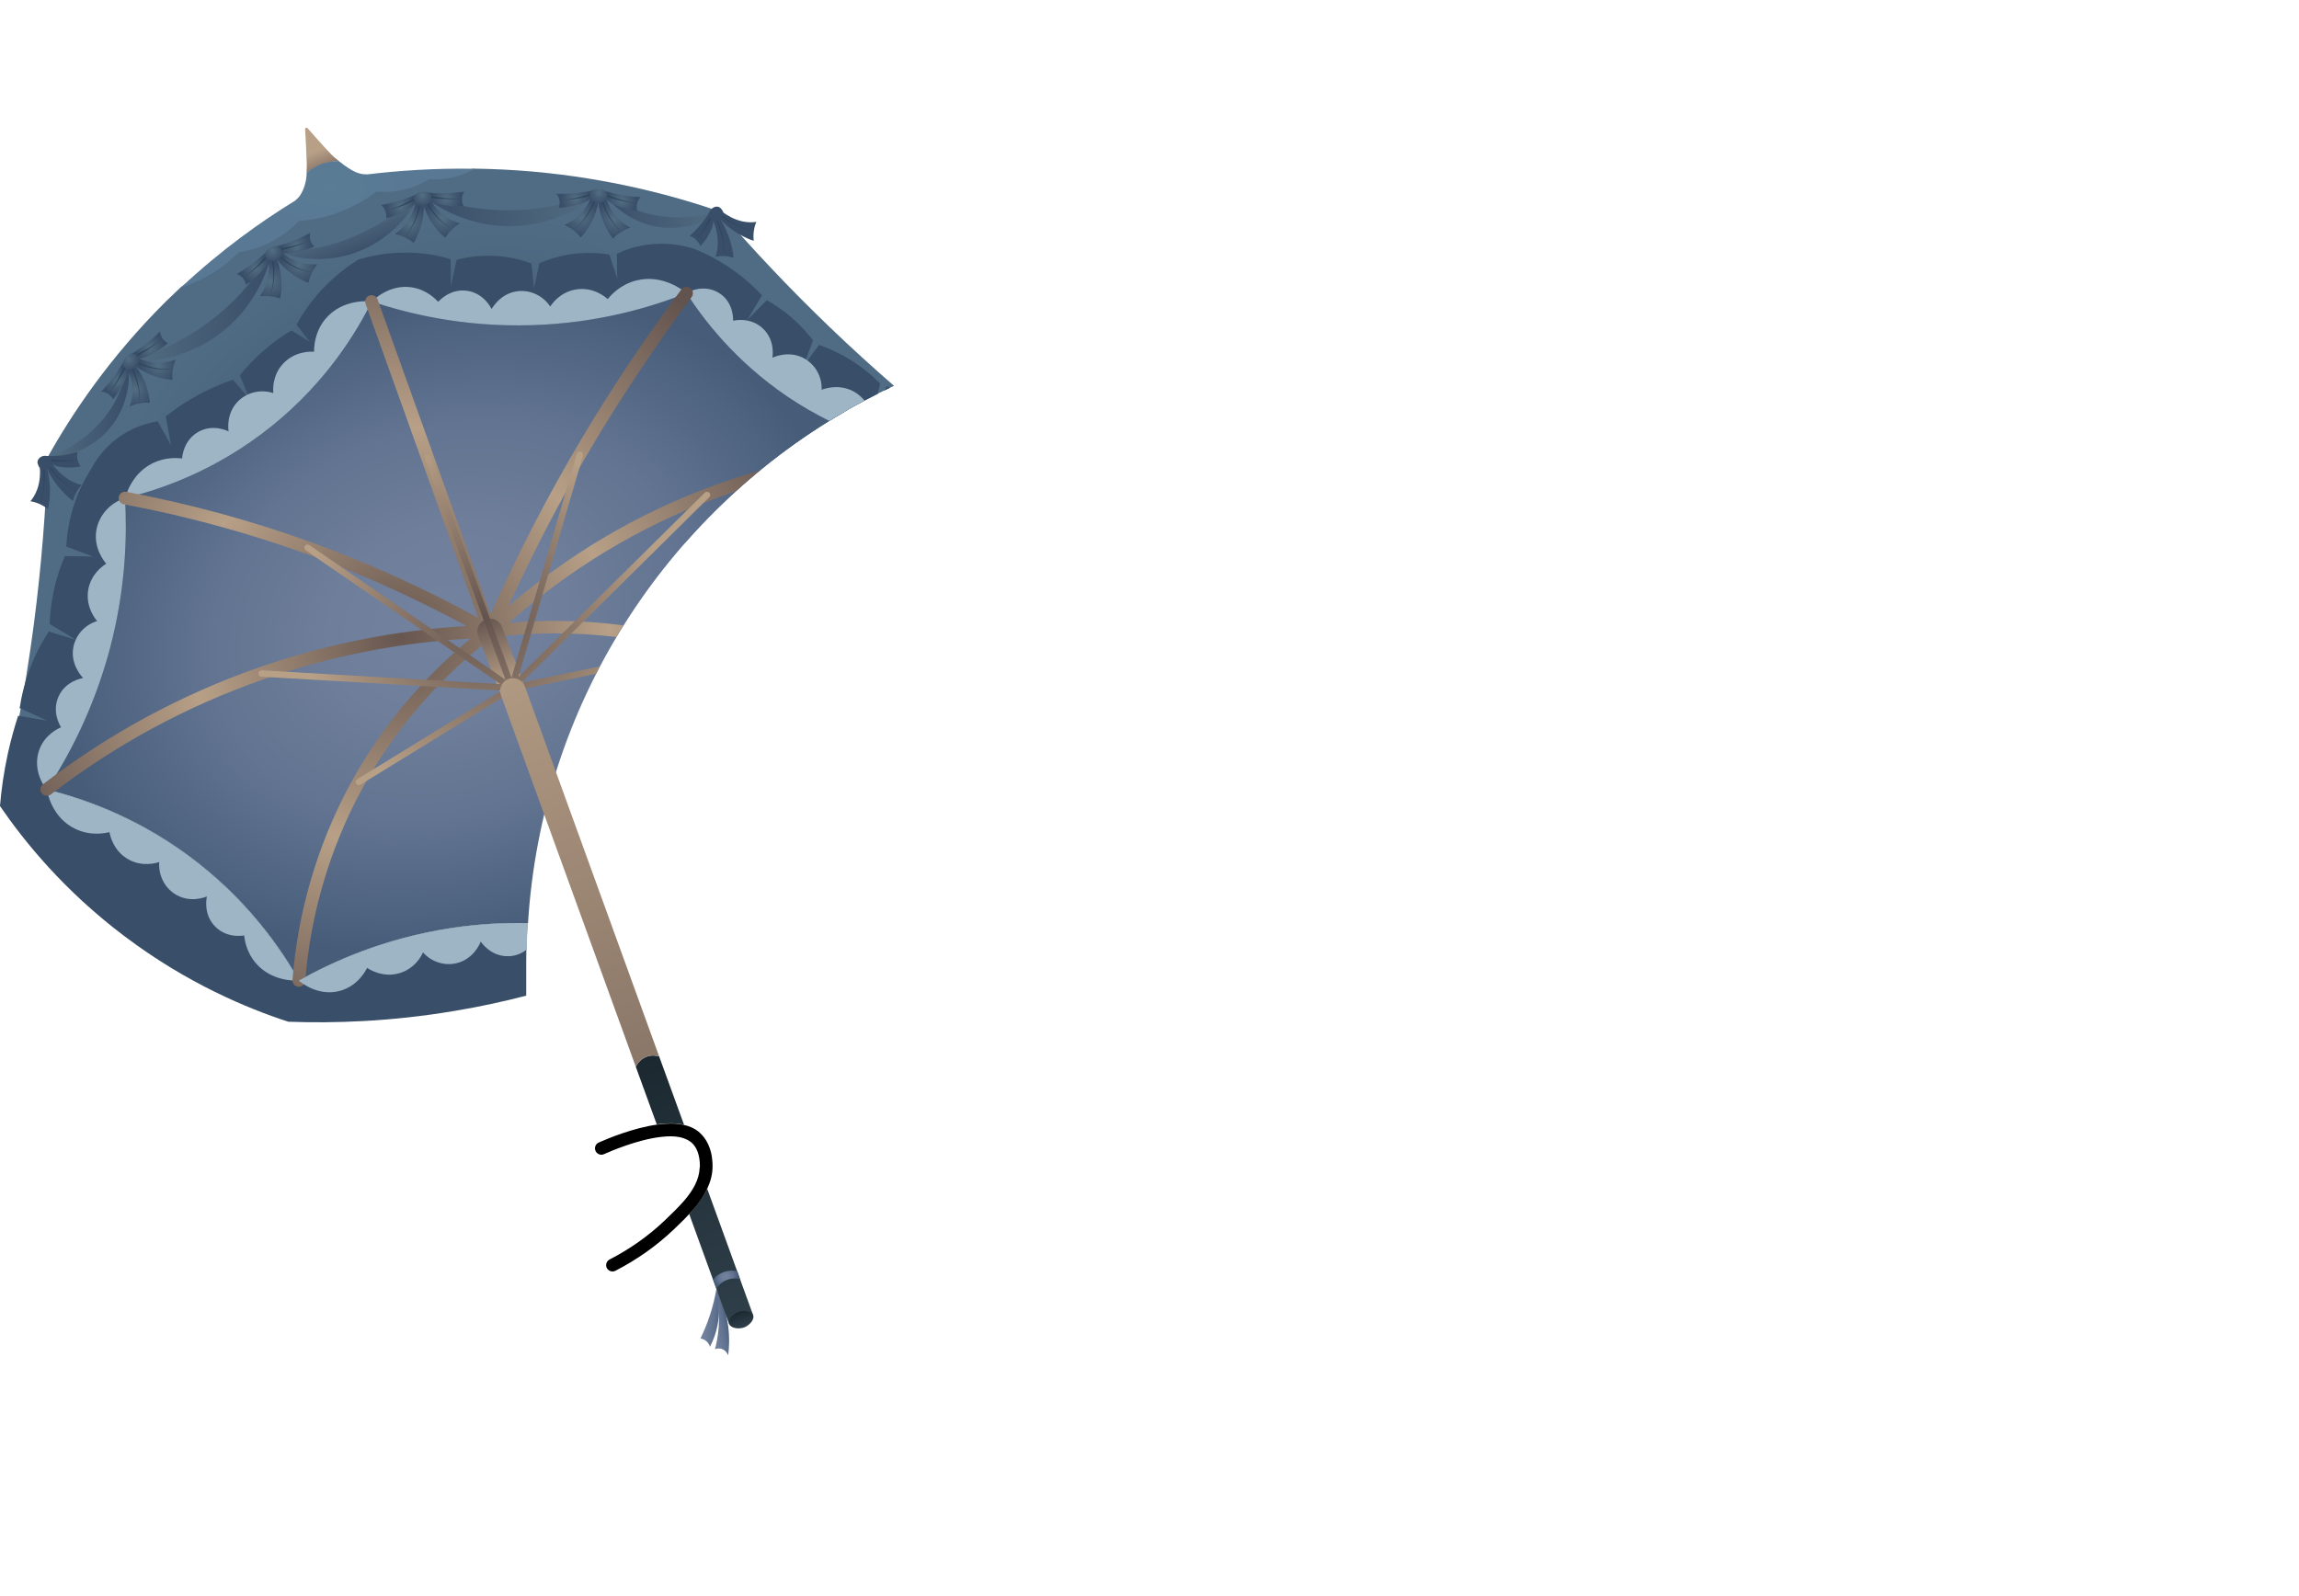 <svg xmlns="http://www.w3.org/2000/svg" width="180" height="125" viewBox="0 0 180 125" fill="none">
  <path d="M69.999 30.217C68.35 28.787 66.68 27.267 64.98 25.637C61.739 22.527 58.88 19.467 56.37 16.567C52.62 15.277 47.65 13.967 41.709 13.437C40.12 13.297 38.59 13.227 37.13 13.207C34.219 13.587 31.11 14.257 27.849 15.347C22.18 17.257 17.63 19.927 14.149 22.497C13.77 22.857 13.38 23.227 12.989 23.607C8.57 27.997 5.63 32.407 3.73 35.807C3.59 39.827 3.26 44.207 2.65 48.887C1.97 54.097 1.04 58.857 0.02 63.137C17.88 56.267 35.749 49.407 53.609 42.537C58.139 37.377 63.7 33.157 69.99 30.217H69.999Z" fill="url(#paint0_radial_2697_4555)"/>
  <path d="M66.11 32.257C64.94 31.557 63.74 30.817 62.52 29.987C59.01 27.607 56.11 25.177 53.76 22.967C51.13 23.997 47.09 25.237 42.02 25.447C36.42 25.677 31.91 24.557 29.11 23.617C27.91 25.937 25.46 29.957 20.96 33.497C16.62 36.917 12.32 38.367 9.81 39.007C9.97 41.827 9.9 45.967 8.64 50.747C7.33 55.697 5.26 59.437 3.68 61.837C6.24 62.467 10.38 63.817 14.64 66.927C19.39 70.397 22.07 74.417 23.41 76.797C25.89 75.397 29.98 73.497 35.36 72.677C37.53 72.347 39.53 72.257 41.34 72.297C42.4 55.187 52.09 40.407 66.12 32.257H66.11Z" fill="url(#paint1_radial_2697_4555)"/>
  <path d="M56.09 100.927C56.22 101.417 56.36 102.207 56.27 103.157C56.17 104.207 55.83 104.997 55.59 105.477C55.57 105.397 55.5 105.217 55.33 105.057C55.14 104.877 54.92 104.837 54.84 104.827C55.09 104.317 55.34 103.727 55.56 103.067C55.82 102.287 55.99 101.567 56.09 100.937V100.927Z" fill="url(#paint2_linear_2697_4555)"/>
  <path d="M56.09 100.927C56.2 101.617 56.251 102.217 56.27 102.697C56.291 103.077 56.3 103.447 56.27 103.937C56.221 104.617 56.1 105.207 55.98 105.667C56.05 105.637 56.251 105.567 56.49 105.637C56.861 105.747 57.001 106.107 57.011 106.147C57.09 105.547 57.13 104.757 57.011 103.847C56.84 102.577 56.431 101.577 56.09 100.937V100.927Z" fill="url(#paint3_linear_2697_4555)"/>
  <path d="M26.52 12.597C26.25 12.397 26.06 12.217 25.94 12.097C25.4 11.537 24.29 10.287 24.09 10.047C24.05 9.997 23.98 9.987 23.94 10.017C23.9 10.037 23.88 10.087 23.89 10.127C23.92 10.417 24 12.297 24.02 12.867C24.02 13.017 24.02 13.237 24 13.517C24.28 13.317 24.68 13.067 25.21 12.877C25.72 12.697 26.18 12.627 26.52 12.597Z" fill="url(#paint4_linear_2697_4555)"/>
  <path d="M37.13 13.216C33.99 13.166 31.17 13.366 28.77 13.656C28.61 13.656 28.38 13.656 28.12 13.576C27.88 13.506 27.7 13.416 27.53 13.316C27.1 13.066 26.73 12.776 26.52 12.606C26.21 12.606 25.75 12.646 25.23 12.826C24.66 13.026 24.25 13.316 24.01 13.516C24.01 13.866 23.95 14.356 23.72 14.886C23.65 15.046 23.57 15.196 23.48 15.326C23.34 15.516 23.2 15.636 23.09 15.726C20.48 17.326 17.35 19.536 14.16 22.526C14.81 22.316 15.61 21.996 16.48 21.486C17.46 20.906 18.19 20.266 18.71 19.746C19.31 19.656 20.15 19.466 21.07 19.016C22.18 18.476 22.94 17.786 23.4 17.306C24.21 17.246 25.36 17.086 26.64 16.586C27.89 16.106 28.84 15.486 29.48 14.996C30.02 15.046 30.88 15.066 31.86 14.796C32.6 14.586 33.19 14.286 33.59 14.026C34.17 14.066 35.02 14.046 35.97 13.746C36.43 13.596 36.81 13.416 37.13 13.246V13.216Z" fill="url(#paint5_radial_2697_4555)"/>
  <path d="M41.33 72.297C39.52 72.257 37.52 72.347 35.35 72.677C29.97 73.497 25.88 75.397 23.4 76.797C22.06 74.417 19.38 70.397 14.63 66.927C10.37 63.817 6.23 62.467 3.67 61.837C5.25 59.437 7.32 55.707 8.63 50.747C9.89 45.967 9.97 41.827 9.8 39.007C12.46 38.357 17.51 36.747 22.32 32.487C25.92 29.297 27.98 25.867 29.1 23.617C31.9 24.547 36.41 25.677 42.01 25.447C47.08 25.237 51.12 24.007 53.75 22.967C55.03 24.967 57.44 28.157 61.45 30.927C62.63 31.747 63.8 32.407 64.92 32.967C66.15 32.207 67.42 31.497 68.72 30.847C68.78 30.577 68.84 30.307 68.91 30.037C68.34 29.457 67.54 28.767 66.49 28.127C65.62 27.597 64.8 27.247 64.13 27.007C63.73 27.557 63.33 28.097 62.92 28.647C63.16 27.987 63.41 27.317 63.65 26.657C63.26 26.137 62.72 25.517 62.01 24.897C61.3 24.277 60.61 23.827 60.04 23.507C59.52 24.037 59.01 24.557 58.49 25.087C58.88 24.437 59.27 23.787 59.66 23.127C59.09 22.517 58.34 21.817 57.39 21.147C56.29 20.367 55.25 19.857 54.41 19.507C53.7 19.277 52.45 18.967 50.91 19.137C49.79 19.257 48.89 19.587 48.3 19.867C48.3 20.527 48.32 21.187 48.33 21.847C48.12 21.207 47.92 20.577 47.71 19.937C47.02 19.827 46.04 19.737 44.87 19.887C43.75 20.037 42.86 20.347 42.23 20.617C42.09 21.277 41.95 21.937 41.81 22.597C41.74 21.947 41.67 21.287 41.61 20.637C40.93 20.387 39.91 20.087 38.64 20.037C37.44 19.987 36.44 20.167 35.75 20.347C35.6 21.047 35.45 21.757 35.3 22.457C35.3 21.737 35.28 21.017 35.28 20.297C34.48 20.057 33.41 19.827 32.13 19.787C30.41 19.737 29 20.047 28.05 20.337C27.21 20.857 26.11 21.667 25.05 22.847C24.22 23.767 23.63 24.677 23.22 25.427C23.57 25.877 23.92 26.327 24.26 26.777C23.78 26.477 23.3 26.177 22.82 25.877C22.14 26.287 21.34 26.837 20.52 27.567C19.81 28.207 19.23 28.837 18.78 29.397C19.04 30.027 19.3 30.657 19.56 31.277C19.12 30.767 18.68 30.247 18.24 29.737C17.39 30.027 16.39 30.447 15.33 31.037C14.4 31.557 13.62 32.097 12.98 32.607C13.12 33.377 13.26 34.137 13.4 34.907C13.05 34.267 12.7 33.637 12.35 32.997C11.72 33.097 10.65 33.347 9.54 34.077C8.12 35.007 7.4 36.217 7.09 36.807C6.58 37.607 5.97 38.767 5.58 40.267C5.33 41.227 5.22 42.097 5.19 42.807C5.89 43.067 6.58 43.327 7.28 43.587C6.55 43.577 5.81 43.557 5.08 43.547C4.77 44.267 4.44 45.187 4.21 46.267C4 47.247 3.91 48.137 3.89 48.867C4.57 49.277 5.26 49.697 5.94 50.107C5.23 49.887 4.53 49.677 3.82 49.457C3.36 50.157 2.85 51.057 2.42 52.167C1.93 53.417 1.67 54.557 1.54 55.457C2.26 55.787 2.97 56.107 3.69 56.437C2.93 56.307 2.18 56.177 1.42 56.057C1.13 56.947 0.86 57.917 0.62 58.987C0.29 60.497 0.1 61.887 0 63.127C1.89 65.887 5.01 69.757 9.77 73.337C14.65 77.017 19.35 78.967 22.57 80.017C26.14 80.147 30.59 80.017 35.61 79.167C37.6 78.837 39.46 78.427 41.2 77.977V75.407C41.2 74.357 41.24 73.317 41.31 72.287L41.33 72.297Z" fill="#394E68"/>
  <path d="M69.43 30.247C69.361 30.357 69.3 30.467 69.231 30.587C69.38 30.517 69.531 30.437 69.68 30.367C69.6 30.327 69.51 30.287 69.43 30.247Z" fill="#394E68"/>
  <path d="M23.4 76.797C23.16 76.807 21.26 76.887 20.02 75.417C19.31 74.587 19.16 73.667 19.12 73.257C19.03 73.277 17.77 73.507 16.84 72.557C15.89 71.587 16.18 70.287 16.2 70.207C16.11 70.247 14.83 70.777 13.65 69.987C12.84 69.447 12.39 68.487 12.47 67.507C12.3 67.567 11.18 67.937 10.04 67.297C8.82 66.607 8.6 65.317 8.57 65.167C8.21 65.257 7.08 65.487 5.88 64.907C4.05 64.027 3.7 62.037 3.67 61.837C6.23 62.467 10.37 63.817 14.63 66.927C19.38 70.397 22.06 74.417 23.4 76.797Z" fill="#9EB5C6"/>
  <path d="M3.67 61.837C2.9 60.897 2.69 59.657 3.12 58.607C3.57 57.507 4.55 57.057 4.78 56.957C4.73 56.877 4.04 55.797 4.57 54.577C5.11 53.327 6.43 53.117 6.51 53.097C6.44 53.027 5.47 52.037 5.75 50.657C5.95 49.697 6.66 48.927 7.61 48.637C7.49 48.507 6.73 47.607 6.89 46.307C7.07 44.917 8.18 44.227 8.32 44.147C8.19 43.997 7.32 42.967 7.54 41.557C7.73 40.377 8.6 39.387 9.79 39.007C9.95 41.827 9.88 45.967 8.62 50.747C7.31 55.697 5.24 59.437 3.66 61.837H3.67Z" fill="#9EB5C6"/>
  <path d="M9.8 39.007C9.87 38.737 10.32 37.087 11.95 36.277C12.93 35.797 13.85 35.857 14.26 35.907C14.26 35.817 14.34 34.537 15.47 33.857C16.64 33.157 17.83 33.747 17.9 33.787C17.88 33.687 17.67 32.327 18.71 31.357C19.43 30.697 20.46 30.477 21.4 30.787C21.38 30.607 21.28 29.427 22.17 28.477C23.13 27.447 24.43 27.537 24.59 27.547C24.59 27.187 24.62 26.017 25.47 24.987C26.81 23.367 28.94 23.587 29.11 23.607C27.98 25.877 25.66 29.827 21.3 33.347C16.8 36.977 12.29 38.407 9.81 38.997L9.8 39.007Z" fill="#9EB5C6"/>
  <path d="M29.11 23.617C29.24 23.487 30.5 22.227 32.26 22.507C33.39 22.687 34.08 23.397 34.31 23.637C34.37 23.567 35.22 22.607 36.53 22.767C37.88 22.937 38.46 24.137 38.49 24.207C38.54 24.117 39.21 22.917 40.62 22.797C41.59 22.717 42.54 23.187 43.08 24.007C43.18 23.857 43.82 22.867 45.11 22.667C46.5 22.447 47.47 23.317 47.58 23.427C47.84 23.097 48.59 22.267 49.85 21.957C51.93 21.447 53.57 22.807 53.75 22.957C51.11 24.007 46.9 25.317 41.58 25.467C36.16 25.627 31.81 24.517 29.09 23.607L29.11 23.617Z" fill="#9EB5C6"/>
  <path d="M21.31 19.577C22.5 19.667 24.35 19.667 26.46 18.987C27.28 18.727 27.89 18.437 28.32 18.237C29.48 17.687 31.14 16.757 32.92 15.167C32.66 15.717 31.25 18.547 27.87 19.767C24.66 20.927 21.92 19.827 21.32 19.567L21.31 19.577Z" fill="url(#paint6_linear_2697_4555)"/>
  <path d="M32.92 15.177C35.27 16.077 37.31 16.357 38.71 16.437C39.95 16.507 40.94 16.437 41.5 16.387C43.84 16.167 45.73 15.537 47.08 14.967C46.44 15.537 43.95 17.617 40.13 17.707C36.2 17.797 33.56 15.717 32.92 15.177Z" fill="url(#paint7_linear_2697_4555)"/>
  <path d="M10.05 28.307C12.48 27.627 14.27 26.627 15.44 25.857C16.49 25.157 17.25 24.507 17.65 24.157C19.39 22.587 20.55 20.927 21.32 19.577C21.16 20.407 20.41 23.637 17.34 26.027C14.24 28.447 10.89 28.347 10.05 28.307Z" fill="url(#paint8_linear_2697_4555)"/>
  <path d="M3.74 35.816C4.5 35.556 5.66 35.046 6.84 34.066C7.68 33.356 8.2 32.676 8.41 32.396C9.5 30.886 9.9 29.336 10.06 28.316C10.11 28.666 10.48 31.676 8.24 33.926C6.47 35.706 4.25 35.816 3.75 35.826L3.74 35.816Z" fill="url(#paint9_linear_2697_4555)"/>
  <path d="M56.37 16.577C55.64 16.787 54.58 17.017 53.29 17.027C52.11 17.027 51.23 16.847 51.01 16.807C49.32 16.437 48 15.667 47.08 14.967C47.31 15.297 49.05 17.657 52.15 17.837C54.32 17.957 55.89 16.927 56.38 16.577H56.37Z" fill="url(#paint10_linear_2697_4555)"/>
  <path d="M3.6 35.717C4 35.727 4.45 35.717 4.94 35.647C5.37 35.587 5.75 35.496 6.08 35.397C6.05 35.486 6.01 35.676 6.06 35.937C6.11 36.236 6.25 36.447 6.31 36.536C5.81 36.627 5.39 36.627 5.08 36.606C4.4 36.556 4.16 36.407 4.02 36.276C3.81 36.096 3.68 35.867 3.6 35.717Z" fill="url(#paint11_radial_2697_4555)"/>
  <path d="M3.12 36.616C3.15 36.986 3.16 37.646 2.91 38.336C2.75 38.766 2.55 39.056 2.38 39.256C2.57 39.286 2.82 39.346 3.11 39.476C3.37 39.596 3.59 39.736 3.75 39.856C3.83 39.536 3.9 39.116 3.91 38.626C3.93 37.826 3.8 37.126 3.68 36.646C3.49 36.646 3.3 36.626 3.11 36.616H3.12Z" fill="url(#paint12_radial_2697_4555)"/>
  <path d="M4.08 36.316C4.3 36.626 4.73 37.156 5.38 37.556C5.79 37.806 6.15 37.926 6.4 37.976C6.27 38.106 6.11 38.296 5.97 38.566C5.84 38.806 5.76 39.046 5.71 39.236C5.44 39.026 5.11 38.736 4.77 38.356C4.22 37.736 3.86 37.106 3.64 36.656C3.78 36.546 3.93 36.426 4.07 36.316H4.08Z" fill="url(#paint13_radial_2697_4555)"/>
  <path d="M4.03 36.126L3.97 35.956C4.24 35.996 4.53 36.026 4.84 36.046C5.3 36.066 5.71 36.026 6.06 35.976C5.71 36.056 5.32 36.116 4.87 36.136C4.57 36.146 4.29 36.146 4.03 36.136V36.126Z" fill="#2D485C"/>
  <path d="M3.89 36.627C3.99 36.767 4.13 36.947 4.3 37.147C5.16 38.127 6.02 38.507 6.02 38.497C6.02 38.487 5.17 38.097 4.35 37.087C4.2 36.897 4.08 36.727 4 36.597L3.89 36.637V36.627Z" fill="#2D485C"/>
  <path d="M3.49 36.757C3.5 36.927 3.51 37.147 3.51 37.397C3.49 38.657 3.09 39.467 3.08 39.457C3.08 39.457 3.46 38.647 3.42 37.377C3.42 37.147 3.39 36.947 3.38 36.787L3.49 36.757Z" fill="#2D485C"/>
  <path d="M3.71 36.766C3.42 36.856 3.11 36.736 3.02 36.496L2.96 36.336C2.87 36.096 3.03 35.826 3.33 35.726C3.62 35.636 3.93 35.756 4.02 35.996L4.08 36.156C4.17 36.396 4.01 36.666 3.71 36.766Z" fill="url(#paint14_radial_2697_4555)"/>
  <path d="M55.58 16.547C55.38 16.897 55.13 17.267 54.81 17.647C54.53 17.977 54.26 18.247 53.99 18.477C54.08 18.507 54.27 18.567 54.46 18.747C54.69 18.947 54.8 19.177 54.84 19.277C55.18 18.907 55.41 18.547 55.55 18.267C55.87 17.667 55.86 17.377 55.83 17.197C55.79 16.917 55.66 16.687 55.57 16.547H55.58Z" fill="url(#paint15_radial_2697_4555)"/>
  <path d="M56.59 16.616C56.89 16.836 57.45 17.196 58.16 17.346C58.61 17.436 58.97 17.416 59.22 17.376C59.14 17.556 59.06 17.796 59.02 18.106C58.98 18.396 58.99 18.656 59.01 18.856C58.69 18.756 58.31 18.596 57.88 18.346C57.18 17.946 56.66 17.466 56.32 17.106C56.41 16.946 56.51 16.776 56.6 16.616H56.59Z" fill="url(#paint16_radial_2697_4555)"/>
  <path d="M55.83 17.266C55.98 17.616 56.2 18.266 56.2 19.026C56.2 19.506 56.1 19.866 56.02 20.116C56.2 20.076 56.44 20.036 56.74 20.056C57.02 20.076 57.26 20.136 57.44 20.196C57.41 19.856 57.33 19.426 57.19 18.936C56.95 18.136 56.61 17.506 56.35 17.086C56.18 17.146 56 17.206 55.83 17.266Z" fill="url(#paint17_radial_2697_4555)"/>
  <path d="M55.691 17.126L55.581 16.986C55.48 17.236 55.35 17.496 55.191 17.766C54.961 18.166 54.711 18.496 54.48 18.766C54.73 18.516 54.99 18.206 55.251 17.846C55.42 17.606 55.56 17.366 55.691 17.136V17.126Z" fill="#2D485C"/>
  <path d="M56.201 17.266C56.271 17.426 56.351 17.636 56.421 17.886C56.801 19.126 56.661 20.066 56.651 20.056C56.641 20.056 56.771 19.126 56.331 17.896C56.251 17.676 56.171 17.486 56.101 17.336L56.191 17.266H56.201Z" fill="#2D485C"/>
  <path d="M56.52 16.996C56.66 17.096 56.84 17.216 57.05 17.346C58.141 17.996 59.031 18.086 59.031 18.076C59.031 18.066 58.141 17.966 57.081 17.266C56.891 17.136 56.73 17.016 56.611 16.916L56.52 16.996Z" fill="#2D485C"/>
  <path d="M56.41 17.196C56.64 16.996 56.7 16.666 56.55 16.466L56.45 16.336C56.29 16.136 55.97 16.126 55.74 16.336C55.51 16.536 55.45 16.866 55.6 17.066L55.7 17.196C55.86 17.396 56.18 17.406 56.41 17.196Z" fill="url(#paint18_radial_2697_4555)"/>
  <path d="M33.33 15.067C33.8 15.117 34.34 15.147 34.94 15.137C35.46 15.117 35.93 15.067 36.35 15.007C36.3 15.087 36.19 15.267 36.17 15.527C36.15 15.817 36.25 16.037 36.3 16.127C35.69 16.167 35.19 16.127 34.83 16.077C34.04 15.967 33.8 15.787 33.67 15.667C33.47 15.467 33.38 15.247 33.33 15.087V15.067Z" fill="url(#paint19_radial_2697_4555)"/>
  <path d="M32.71 15.167C32.28 15.367 31.78 15.567 31.21 15.737C30.71 15.887 30.25 15.987 29.83 16.057C29.91 16.117 30.06 16.257 30.16 16.487C30.27 16.757 30.24 16.997 30.23 17.097C30.82 16.947 31.29 16.747 31.61 16.577C32.32 16.217 32.49 15.977 32.58 15.817C32.71 15.567 32.72 15.327 32.72 15.157L32.71 15.167Z" fill="url(#paint20_radial_2697_4555)"/>
  <path d="M32.52 15.877C32.45 16.237 32.29 16.867 31.8 17.497C31.5 17.887 31.17 18.157 30.92 18.317C31.13 18.367 31.41 18.447 31.72 18.597C32 18.737 32.22 18.897 32.38 19.027C32.56 18.727 32.75 18.337 32.91 17.867C33.16 17.097 33.2 16.427 33.19 15.947C32.97 15.917 32.75 15.897 32.53 15.867L32.52 15.877Z" fill="url(#paint21_radial_2697_4555)"/>
  <path d="M33.74 15.677C33.91 15.997 34.28 16.547 34.93 16.987C35.34 17.267 35.73 17.407 36.02 17.487C35.83 17.597 35.59 17.767 35.35 18.007C35.13 18.227 34.97 18.447 34.86 18.627C34.59 18.397 34.29 18.097 33.99 17.697C33.51 17.047 33.26 16.417 33.12 15.967C33.32 15.877 33.52 15.777 33.72 15.687L33.74 15.677Z" fill="url(#paint22_radial_2697_4555)"/>
  <path d="M32.47 15.697L32.44 15.527C32.17 15.687 31.87 15.847 31.54 16.007C31.05 16.237 30.58 16.397 30.17 16.517C30.59 16.417 31.06 16.287 31.56 16.097C31.89 15.967 32.19 15.837 32.47 15.697Z" fill="#2D485C"/>
  <path d="M33.73 15.497L33.7 15.327C34 15.397 34.34 15.457 34.7 15.497C35.24 15.557 35.73 15.567 36.16 15.547C35.73 15.587 35.24 15.607 34.71 15.587C34.36 15.577 34.03 15.537 33.72 15.497H33.73Z" fill="#2D485C"/>
  <path d="M33.421 15.966C33.501 16.107 33.611 16.297 33.761 16.497C34.501 17.517 35.421 17.956 35.421 17.947C35.421 17.947 34.521 17.486 33.841 16.436C33.721 16.247 33.621 16.067 33.561 15.937L33.421 15.966Z" fill="#2D485C"/>
  <path d="M32.91 16.047C32.88 16.207 32.831 16.417 32.761 16.657C32.38 17.857 31.701 18.597 31.691 18.587C31.68 18.587 32.361 17.847 32.66 16.627C32.721 16.407 32.751 16.207 32.77 16.067L32.91 16.047Z" fill="#2D485C"/>
  <path d="M33.176 15.014L32.86 15.065C32.577 15.111 32.384 15.378 32.43 15.662C32.476 15.945 32.743 16.138 33.026 16.092L33.342 16.041C33.626 15.995 33.818 15.727 33.772 15.444C33.726 15.161 33.459 14.968 33.176 15.014Z" fill="url(#paint23_radial_2697_4555)"/>
  <path d="M47.2 14.907C47.65 15.047 48.169 15.187 48.76 15.287C49.27 15.377 49.749 15.417 50.169 15.437C50.099 15.507 49.959 15.667 49.889 15.907C49.809 16.187 49.87 16.427 49.889 16.517C49.279 16.437 48.8 16.287 48.459 16.167C47.709 15.897 47.51 15.677 47.41 15.527C47.249 15.297 47.209 15.057 47.19 14.887L47.2 14.907Z" fill="url(#paint24_radial_2697_4555)"/>
  <path d="M46.57 14.877C46.11 14.987 45.58 15.077 44.98 15.137C44.46 15.187 43.99 15.187 43.56 15.177C43.62 15.257 43.75 15.417 43.8 15.667C43.86 15.957 43.78 16.187 43.74 16.277C44.35 16.247 44.85 16.137 45.2 16.047C45.97 15.837 46.18 15.637 46.3 15.497C46.47 15.277 46.54 15.037 46.57 14.877Z" fill="url(#paint25_radial_2697_4555)"/>
  <path d="M46.239 15.537C46.099 15.877 45.809 16.467 45.209 16.987C44.84 17.307 44.459 17.507 44.19 17.617C44.389 17.707 44.65 17.837 44.91 18.047C45.16 18.237 45.34 18.437 45.469 18.597C45.709 18.337 45.969 17.997 46.219 17.567C46.62 16.867 46.789 16.207 46.87 15.747C46.66 15.677 46.45 15.607 46.239 15.537Z" fill="url(#paint26_radial_2697_4555)"/>
  <path d="M47.48 15.587C47.59 15.937 47.83 16.547 48.39 17.107C48.74 17.457 49.09 17.687 49.36 17.817C49.15 17.887 48.89 18.007 48.6 18.187C48.34 18.357 48.14 18.537 48 18.697C47.78 18.417 47.55 18.057 47.34 17.607C47 16.877 46.88 16.207 46.84 15.737C47.06 15.687 47.27 15.627 47.49 15.577L47.48 15.587Z" fill="url(#paint27_radial_2697_4555)"/>
  <path d="M46.229 15.347V15.177C45.939 15.277 45.619 15.377 45.259 15.467C44.729 15.587 44.239 15.657 43.819 15.687C44.249 15.677 44.739 15.637 45.259 15.547C45.609 15.487 45.929 15.417 46.229 15.337V15.347Z" fill="#2D485C"/>
  <path d="M47.51 15.406V15.236C47.8 15.366 48.12 15.486 48.47 15.596C48.99 15.766 49.47 15.866 49.89 15.936C49.46 15.886 48.98 15.816 48.46 15.686C48.12 15.596 47.8 15.506 47.51 15.406Z" fill="#2D485C"/>
  <path d="M47.109 15.796C47.159 15.956 47.229 16.156 47.339 16.386C47.859 17.536 48.669 18.156 48.679 18.146C48.679 18.146 47.889 17.516 47.429 16.346C47.349 16.136 47.289 15.946 47.259 15.796H47.119H47.109Z" fill="#2D485C"/>
  <path d="M46.59 15.776C46.53 15.926 46.44 16.126 46.32 16.346C45.71 17.456 44.89 18.026 44.89 18.026C44.89 18.026 45.69 17.436 46.23 16.306C46.33 16.096 46.4 15.916 46.45 15.776H46.59Z" fill="#2D485C"/>
  <path d="M47.047 14.829L46.728 14.816C46.441 14.804 46.199 15.027 46.187 15.315C46.175 15.601 46.398 15.844 46.685 15.855L47.005 15.868C47.292 15.88 47.534 15.656 47.546 15.37C47.557 15.083 47.334 14.841 47.047 14.829Z" fill="url(#paint28_radial_2697_4555)"/>
  <path d="M10.15 27.797C10.56 27.557 11.01 27.267 11.48 26.897C11.89 26.577 12.24 26.257 12.54 25.957C12.54 26.057 12.57 26.267 12.7 26.477C12.86 26.727 13.07 26.837 13.16 26.877C12.69 27.267 12.26 27.537 11.94 27.707C11.24 28.087 10.94 28.087 10.76 28.057C10.48 28.017 10.27 27.887 10.14 27.787L10.15 27.797Z" fill="url(#paint29_radial_2697_4555)"/>
  <path d="M9.71 28.247C9.48 28.657 9.2 29.117 8.84 29.597C8.53 30.017 8.21 30.367 7.92 30.677C8.02 30.677 8.23 30.697 8.44 30.827C8.69 30.977 8.81 31.187 8.85 31.277C9.23 30.797 9.49 30.367 9.66 30.047C10.02 29.337 10.02 29.047 9.99 28.867C9.94 28.587 9.81 28.387 9.71 28.257V28.247Z" fill="url(#paint30_radial_2697_4555)"/>
  <path d="M9.979 28.927C10.139 29.257 10.38 29.867 10.37 30.657C10.37 31.157 10.249 31.557 10.149 31.837C10.35 31.747 10.62 31.647 10.96 31.587C11.27 31.537 11.54 31.527 11.739 31.547C11.71 31.197 11.63 30.767 11.479 30.297C11.229 29.537 10.86 28.967 10.569 28.587C10.38 28.697 10.18 28.807 9.989 28.917L9.979 28.927Z" fill="url(#paint31_radial_2697_4555)"/>
  <path d="M10.839 28.047C11.169 28.197 11.789 28.427 12.579 28.397C13.079 28.377 13.479 28.257 13.759 28.157C13.669 28.357 13.579 28.637 13.529 28.967C13.479 29.277 13.489 29.547 13.499 29.747C13.149 29.717 12.719 29.657 12.249 29.507C11.479 29.267 10.899 28.907 10.529 28.627C10.639 28.427 10.739 28.237 10.849 28.037L10.839 28.047Z" fill="url(#paint32_radial_2697_4555)"/>
  <path d="M9.83 28.817L9.71 28.697C9.59 28.987 9.44 29.287 9.27 29.617C9.01 30.097 8.73 30.497 8.47 30.837C8.75 30.507 9.05 30.127 9.34 29.677C9.53 29.377 9.7 29.087 9.84 28.817H9.83Z" fill="#2D485C"/>
  <path d="M10.729 27.907L10.609 27.787C10.889 27.657 11.199 27.507 11.519 27.327C11.989 27.057 12.389 26.767 12.719 26.497C12.399 26.787 12.019 27.087 11.579 27.387C11.289 27.587 10.999 27.757 10.729 27.897V27.907Z" fill="#2D485C"/>
  <path d="M10.75 28.467C10.9 28.537 11.1 28.617 11.34 28.697C12.54 29.077 13.54 28.897 13.54 28.877C13.54 28.867 12.54 29.037 11.37 28.597C11.16 28.517 10.98 28.427 10.85 28.357L10.75 28.467Z" fill="#2D485C"/>
  <path d="M10.4 28.827C10.47 28.977 10.56 29.177 10.64 29.407C11.05 30.597 10.93 31.597 10.92 31.597C10.91 31.597 11.02 30.607 10.54 29.447C10.45 29.237 10.36 29.057 10.29 28.927L10.39 28.827H10.4Z" fill="#2D485C"/>
  <path d="M9.992 27.855L9.768 28.084C9.567 28.289 9.571 28.618 9.776 28.819C9.981 29.02 10.31 29.017 10.511 28.811L10.735 28.583C10.936 28.378 10.933 28.048 10.727 27.848C10.522 27.646 10.193 27.65 9.992 27.855Z" fill="url(#paint33_radial_2697_4555)"/>
  <path d="M21.481 19.326C21.941 19.216 22.461 19.066 23.011 18.836C23.491 18.646 23.921 18.436 24.291 18.236C24.271 18.336 24.231 18.536 24.291 18.786C24.371 19.066 24.541 19.236 24.621 19.306C24.061 19.556 23.571 19.686 23.221 19.756C22.441 19.916 22.161 19.836 21.991 19.756C21.741 19.636 21.571 19.456 21.471 19.326H21.481Z" fill="url(#paint34_radial_2697_4555)"/>
  <path d="M20.94 19.637C20.61 19.967 20.2 20.327 19.72 20.687C19.3 20.997 18.9 21.247 18.53 21.457C18.62 21.487 18.82 21.567 18.99 21.757C19.19 21.977 19.24 22.207 19.26 22.307C19.76 21.957 20.13 21.617 20.38 21.347C20.93 20.767 21.01 20.487 21.03 20.307C21.06 20.027 21 19.797 20.94 19.647V19.637Z" fill="url(#paint35_radial_2697_4555)"/>
  <path d="M21 20.367C21.06 20.727 21.12 21.377 20.88 22.137C20.73 22.607 20.51 22.967 20.34 23.207C20.56 23.177 20.85 23.157 21.18 23.207C21.49 23.247 21.75 23.317 21.94 23.387C22.01 23.047 22.06 22.607 22.04 22.117C22.01 21.317 21.82 20.657 21.65 20.217C21.43 20.267 21.22 20.317 21 20.367Z" fill="url(#paint36_radial_2697_4555)"/>
  <path d="M22.08 19.767C22.35 20.007 22.88 20.397 23.65 20.597C24.13 20.717 24.55 20.717 24.85 20.697C24.71 20.867 24.54 21.107 24.4 21.407C24.27 21.687 24.19 21.947 24.15 22.147C23.82 22.027 23.43 21.837 23.02 21.567C22.35 21.117 21.9 20.617 21.62 20.237C21.78 20.077 21.93 19.917 22.09 19.767H22.08Z" fill="url(#paint37_radial_2697_4555)"/>
  <path d="M20.89 20.216L20.811 20.066C20.61 20.306 20.39 20.566 20.131 20.816C19.741 21.196 19.36 21.506 19.02 21.756C19.381 21.526 19.78 21.236 20.18 20.886C20.451 20.656 20.691 20.426 20.901 20.206L20.89 20.216Z" fill="#2D485C"/>
  <path d="M22.011 19.596L21.931 19.446C22.241 19.406 22.571 19.346 22.931 19.266C23.461 19.136 23.921 18.976 24.321 18.816C23.931 18.996 23.481 19.186 22.971 19.346C22.631 19.456 22.311 19.536 22.011 19.596Z" fill="#2D485C"/>
  <path d="M21.87 20.146C21.99 20.256 22.16 20.386 22.37 20.536C23.41 21.246 24.43 21.346 24.43 21.336C24.43 21.326 23.43 21.206 22.43 20.446C22.25 20.306 22.1 20.176 22 20.076L21.88 20.146H21.87Z" fill="#2D485C"/>
  <path d="M21.42 20.396C21.45 20.556 21.47 20.776 21.48 21.026C21.54 22.287 21.14 23.206 21.13 23.206C21.12 23.206 21.5 22.287 21.38 21.037C21.36 20.806 21.32 20.616 21.29 20.466L21.42 20.396Z" fill="#2D485C"/>
  <path d="M21.316 19.344L21.036 19.5C20.785 19.64 20.695 19.956 20.835 20.207C20.975 20.458 21.291 20.548 21.542 20.409L21.822 20.253C22.073 20.113 22.163 19.797 22.023 19.546C21.884 19.295 21.567 19.205 21.316 19.344Z" fill="url(#paint38_radial_2697_4555)"/>
  <path d="M53.42 88.067C53.42 88.067 53.51 88.087 53.56 88.097L51.61 82.737C51.4 82.677 51.01 82.597 50.58 82.777C50.12 82.967 49.88 83.337 49.78 83.547L51.42 88.057C52.13 87.957 52.82 87.937 53.42 88.057V88.067Z" fill="url(#paint39_linear_2697_4555)"/>
  <path d="M58.97 103.007L55.37 93.097C55.04 93.807 54.53 94.457 53.96 95.077L57.09 103.697C57.72 103.467 58.34 103.247 58.97 103.017V103.007Z" fill="url(#paint40_linear_2697_4555)"/>
  <path d="M54.8 88.717C54.35 88.317 53.86 88.167 53.57 88.107C53.52 88.097 53.46 88.077 53.43 88.077C52.83 87.947 52.14 87.977 51.43 88.077C49.57 88.337 47.6 89.157 46.88 89.477C46.63 89.587 46.51 89.887 46.63 90.137C46.74 90.387 47.04 90.507 47.29 90.387C47.8 90.157 49.95 89.237 51.77 89.037C52.29 88.977 52.79 88.967 53.21 89.057C53.39 89.097 53.72 89.177 54.03 89.397C54.07 89.427 54.1 89.447 54.14 89.477C54.57 89.857 54.79 90.477 54.8 91.307C54.8 91.367 54.79 91.417 54.78 91.467C54.74 92.397 54.25 93.227 53.58 94.017C53.12 94.547 52.59 95.057 52.06 95.567C50.79 96.777 49.34 97.807 47.73 98.637C47.48 98.767 47.39 99.067 47.51 99.307C47.6 99.477 47.77 99.577 47.96 99.577C48.04 99.577 48.11 99.557 48.19 99.517C49.88 98.647 51.42 97.557 52.75 96.287C53.16 95.897 53.58 95.497 53.96 95.077C54.54 94.467 55.04 93.817 55.37 93.097C55.63 92.537 55.8 91.947 55.79 91.287C55.77 89.877 55.24 89.117 54.79 88.717H54.8Z" fill="black"/>
  <path d="M55.83 100.207C55.94 100.077 56.22 99.767 56.7 99.607C57.16 99.457 57.55 99.507 57.72 99.547C57.8 99.757 57.87 99.967 57.95 100.177C57.8 100.137 57.39 100.057 56.92 100.237C56.42 100.427 56.17 100.797 56.09 100.917C56 100.677 55.92 100.437 55.83 100.197V100.207Z" fill="url(#paint41_radial_2697_4555)"/>
  <path d="M57.09 103.687C56.969 103.357 57.38 102.887 57.819 102.737C58.239 102.587 58.849 102.677 58.969 103.007C59.09 103.327 58.69 103.787 58.289 103.947C57.849 104.127 57.209 104.017 57.09 103.687Z" fill="url(#paint42_linear_2697_4555)"/>
  <path d="M61.62 31.037C62.75 31.807 63.86 32.427 64.93 32.967C65.83 32.407 66.75 31.877 67.69 31.377C67.46 31.097 67.17 30.827 66.76 30.617C65.59 30.037 64.49 30.467 64.33 30.527C64.37 29.537 63.87 28.607 63.03 28.107C61.81 27.387 60.56 27.977 60.47 28.017C60.49 27.937 60.71 26.627 59.71 25.707C58.74 24.807 57.49 25.097 57.4 25.117C57.4 25.047 57.46 23.747 56.39 23.007C55.62 22.477 54.58 22.457 53.76 22.967C55.05 24.977 57.51 28.237 61.62 31.037Z" fill="#9EB5C6"/>
  <path d="M48.24 49.907C48.43 49.596 48.62 49.286 48.81 48.977C45.84 48.587 42.82 48.517 39.84 48.786C44.58 44.577 49.97 41.306 55.88 39.087C56.44 38.877 57 38.687 57.57 38.496C58.19 37.937 58.83 37.386 59.47 36.856C58.14 37.236 56.83 37.676 55.53 38.157C49.76 40.316 44.48 43.456 39.8 47.486C41.78 43.166 43.99 38.916 46.42 34.837C48.79 30.866 51.39 26.977 54.15 23.267C54.32 23.047 54.27 22.736 54.05 22.567C53.83 22.396 53.52 22.447 53.35 22.666C50.56 26.396 47.94 30.317 45.56 34.316C42.92 38.757 40.52 43.397 38.41 48.117L29.56 23.447C29.47 23.186 29.18 23.056 28.92 23.146C28.66 23.236 28.53 23.526 28.62 23.787L37.44 48.386C33.35 46.147 29.07 44.187 24.7 42.587C19.9 40.827 14.91 39.467 9.88 38.517C9.61 38.467 9.35 38.647 9.3 38.916C9.25 39.187 9.43 39.447 9.7 39.496C14.67 40.426 19.61 41.776 24.36 43.517C28.54 45.047 32.62 46.907 36.54 49.026C31 49.356 25.55 50.437 20.31 52.257C14.19 54.386 8.49 57.477 3.36 61.426C3.14 61.596 3.1 61.907 3.27 62.127C3.37 62.257 3.52 62.316 3.67 62.316C3.78 62.316 3.88 62.286 3.98 62.217C9.03 58.327 14.64 55.286 20.65 53.197C25.88 51.377 31.32 50.306 36.85 50.007C32.99 53.176 29.72 57.127 27.36 61.517C24.85 66.186 23.31 71.447 22.9 76.737C22.88 77.016 23.08 77.257 23.36 77.276C23.37 77.276 23.39 77.276 23.4 77.276C23.66 77.276 23.88 77.076 23.9 76.817C24.3 71.666 25.8 66.537 28.24 61.986C30.76 57.297 34.33 53.127 38.56 49.907C41.76 49.496 45.03 49.507 48.24 49.886V49.907Z" fill="url(#paint43_radial_2697_4555)"/>
  <path d="M40.16 55.107C39.76 55.107 39.38 54.867 39.23 54.467L37.44 49.807C37.24 49.287 37.5 48.717 38.01 48.517C38.53 48.317 39.1 48.577 39.3 49.087L41.09 53.747C41.29 54.267 41.03 54.837 40.52 55.037C40.4 55.077 40.28 55.107 40.16 55.107Z" fill="url(#paint44_linear_2697_4555)"/>
  <path d="M41.33 72.297C39.52 72.257 37.52 72.347 35.35 72.677C29.97 73.487 25.88 75.397 23.4 76.797C23.48 76.867 24.91 78.117 26.7 77.577C28.06 77.157 28.64 76.007 28.74 75.797C28.87 75.887 29.96 76.617 31.3 76.207C32.55 75.827 33.05 74.757 33.12 74.587C33.77 75.327 34.78 75.657 35.73 75.437C37.11 75.117 37.61 73.827 37.64 73.737C37.68 73.807 38.42 74.907 39.78 74.887C40.41 74.887 40.9 74.627 41.24 74.367C41.25 73.677 41.28 72.987 41.32 72.307L41.33 72.297Z" fill="#9EB5C6"/>
  <path d="M46.971 52.187L40.85 53.457L55.531 38.937C55.63 38.837 55.63 38.687 55.531 38.587C55.431 38.487 55.281 38.487 55.181 38.587L40.59 53.017L45.641 35.687C45.681 35.557 45.6 35.417 45.471 35.377C45.34 35.337 45.2 35.417 45.16 35.547L40.05 53.077L33.73 35.757C33.681 35.627 33.541 35.557 33.41 35.607C33.281 35.657 33.211 35.797 33.261 35.927L39.571 53.227L24.221 42.687C24.11 42.607 23.951 42.637 23.87 42.747C23.791 42.857 23.82 43.017 23.93 43.097L39.181 53.577L20.491 52.497C20.36 52.497 20.23 52.597 20.23 52.737C20.23 52.877 20.331 52.997 20.471 52.997L39.261 54.087L27.971 61.027C27.851 61.097 27.82 61.257 27.89 61.367C27.941 61.447 28.02 61.487 28.101 61.487C28.14 61.487 28.191 61.477 28.23 61.447L40.16 54.117L46.67 52.767C46.77 52.577 46.861 52.387 46.961 52.197L46.971 52.187Z" fill="url(#paint45_radial_2697_4555)"/>
  <path d="M50.58 82.777C51.01 82.597 51.41 82.667 51.61 82.737L41.1 53.767C40.91 53.247 40.34 52.987 39.82 53.167C39.3 53.357 39.03 53.927 39.22 54.447L49.78 83.547C49.88 83.337 50.12 82.967 50.58 82.777Z" fill="url(#paint46_linear_2697_4555)"/>
  <defs>
    <radialGradient id="paint0_radial_2697_4555" cx="0" cy="0" r="1" gradientUnits="userSpaceOnUse" gradientTransform="translate(35.995 42.094) rotate(-110.33) scale(34.66 41.939)">
      <stop offset="0.25" stop-color="#394E68"/>
      <stop offset="0.48" stop-color="#48617B"/>
      <stop offset="0.71" stop-color="#506C85"/>
    </radialGradient>
    <radialGradient id="paint1_radial_2697_4555" cx="0" cy="0" r="1" gradientUnits="userSpaceOnUse" gradientTransform="translate(35.042 48.622) rotate(-20.6) scale(31.62 24.98)">
      <stop stop-color="#72829F"/>
      <stop offset="0.3" stop-color="#6E7E9B"/>
      <stop offset="0.6" stop-color="#627491"/>
      <stop offset="0.9" stop-color="#4E6380"/>
      <stop offset="1" stop-color="#465C79"/>
    </radialGradient>
    <linearGradient id="paint2_linear_2697_4555" x1="54.83" y1="103.137" x2="56.58" y2="103.237" gradientUnits="userSpaceOnUse">
      <stop stop-color="#72829F"/>
      <stop offset="0.3" stop-color="#6E7E9B"/>
      <stop offset="0.6" stop-color="#627491"/>
      <stop offset="0.9" stop-color="#4E6380"/>
      <stop offset="1" stop-color="#465C79"/>
    </linearGradient>
    <linearGradient id="paint3_linear_2697_4555" x1="55.441" y1="103.717" x2="57.16" y2="103.427" gradientUnits="userSpaceOnUse">
      <stop stop-color="#72829F"/>
      <stop offset="0.3" stop-color="#6E7E9B"/>
      <stop offset="0.6" stop-color="#627491"/>
      <stop offset="0.9" stop-color="#4E6380"/>
      <stop offset="1" stop-color="#465C79"/>
    </linearGradient>
    <linearGradient id="paint4_linear_2697_4555" x1="24.03" y1="9.967" x2="25.81" y2="14.427" gradientUnits="userSpaceOnUse">
      <stop offset="0.42" stop-color="#B8A087"/>
      <stop offset="0.98" stop-color="#63534E"/>
    </linearGradient>
    <radialGradient id="paint5_radial_2697_4555" cx="0" cy="0" r="1" gradientUnits="userSpaceOnUse" gradientTransform="translate(25.9 14.678) scale(5.55 2.997)">
      <stop stop-color="#597D94"/>
      <stop offset="1" stop-color="#597894"/>
    </radialGradient>
    <linearGradient id="paint6_linear_2697_4555" x1="27.09" y1="17.297" x2="28.12" y2="19.967" gradientUnits="userSpaceOnUse">
      <stop stop-color="#526D81"/>
      <stop offset="1" stop-color="#394E68"/>
    </linearGradient>
    <linearGradient id="paint7_linear_2697_4555" x1="32.92" y1="16.337" x2="47.07" y2="16.337" gradientUnits="userSpaceOnUse">
      <stop stop-color="#394E68"/>
      <stop offset="1" stop-color="#526D81"/>
    </linearGradient>
    <linearGradient id="paint8_linear_2697_4555" x1="10.05" y1="23.947" x2="21.31" y2="23.947" gradientUnits="userSpaceOnUse">
      <stop stop-color="#526D81"/>
      <stop offset="1" stop-color="#394E68"/>
    </linearGradient>
    <linearGradient id="paint9_linear_2697_4555" x1="3.74" y1="32.056" x2="10.1" y2="32.056" gradientUnits="userSpaceOnUse">
      <stop stop-color="#526D81"/>
      <stop offset="1" stop-color="#394E68"/>
    </linearGradient>
    <linearGradient id="paint10_linear_2697_4555" x1="47.07" y1="16.397" x2="56.37" y2="16.397" gradientUnits="userSpaceOnUse">
      <stop stop-color="#394E68"/>
      <stop offset="1" stop-color="#526D81"/>
    </linearGradient>
    <radialGradient id="paint11_radial_2697_4555" cx="0" cy="0" r="1" gradientUnits="userSpaceOnUse" gradientTransform="translate(8.233 35.152) rotate(-17.64) scale(0.969 1.252)">
      <stop stop-color="#526D81"/>
      <stop offset="1" stop-color="#394E68"/>
    </radialGradient>
    <radialGradient id="paint12_radial_2697_4555" cx="0" cy="0" r="1" gradientUnits="userSpaceOnUse" gradientTransform="translate(6.295 37.399) rotate(-17.64) scale(1.17 1.512)">
      <stop stop-color="#526D81"/>
      <stop offset="1" stop-color="#394E68"/>
    </radialGradient>
    <radialGradient id="paint13_radial_2697_4555" cx="0" cy="0" r="1" gradientUnits="userSpaceOnUse" gradientTransform="translate(8.289 36.765) rotate(-17.64) scale(1.17 1.512)">
      <stop stop-color="#526D81"/>
      <stop offset="1" stop-color="#394E68"/>
    </radialGradient>
    <radialGradient id="paint14_radial_2697_4555" cx="0" cy="0" r="1" gradientUnits="userSpaceOnUse" gradientTransform="translate(6.649 35.039) rotate(-17.64) scale(0.728 0.941)">
      <stop stop-color="#526D81"/>
      <stop offset="1" stop-color="#394E68"/>
    </radialGradient>
    <radialGradient id="paint15_radial_2697_4555" cx="0" cy="0" r="1" gradientUnits="userSpaceOnUse" gradientTransform="translate(49.041 23.361) rotate(139.54) scale(0.969 1.252)">
      <stop stop-color="#526D81"/>
      <stop offset="1" stop-color="#394E68"/>
    </radialGradient>
    <radialGradient id="paint16_radial_2697_4555" cx="0" cy="0" r="1" gradientUnits="userSpaceOnUse" gradientTransform="translate(51.967 22.895) rotate(139.54) scale(1.17 1.512)">
      <stop stop-color="#526D81"/>
      <stop offset="1" stop-color="#394E68"/>
    </radialGradient>
    <radialGradient id="paint17_radial_2697_4555" cx="0" cy="0" r="1" gradientUnits="userSpaceOnUse" gradientTransform="translate(50.37 24.258) rotate(139.54) scale(1.17 1.512)">
      <stop stop-color="#526D81"/>
      <stop offset="1" stop-color="#394E68"/>
    </radialGradient>
    <radialGradient id="paint18_radial_2697_4555" cx="0" cy="0" r="1" gradientUnits="userSpaceOnUse" gradientTransform="translate(49.776 21.949) rotate(139.54) scale(0.728 0.941)">
      <stop stop-color="#526D81"/>
      <stop offset="1" stop-color="#394E68"/>
    </radialGradient>
    <radialGradient id="paint19_radial_2697_4555" cx="0" cy="0" r="1" gradientUnits="userSpaceOnUse" gradientTransform="translate(34.931 15.574) rotate(-9.21) scale(1.18)">
      <stop stop-color="#526D81"/>
      <stop offset="1" stop-color="#394E68"/>
    </radialGradient>
    <radialGradient id="paint20_radial_2697_4555" cx="0" cy="0" r="1" gradientUnits="userSpaceOnUse" gradientTransform="translate(31.358 16.154) rotate(-9.21) scale(1.18)">
      <stop stop-color="#526D81"/>
      <stop offset="1" stop-color="#394E68"/>
    </radialGradient>
    <radialGradient id="paint21_radial_2697_4555" cx="0" cy="0" r="1" gradientUnits="userSpaceOnUse" gradientTransform="translate(32.115 17.51) rotate(-9.21) scale(1.43)">
      <stop stop-color="#526D81"/>
      <stop offset="1" stop-color="#394E68"/>
    </radialGradient>
    <radialGradient id="paint22_radial_2697_4555" cx="0" cy="0" r="1" gradientUnits="userSpaceOnUse" gradientTransform="translate(34.642 17.1) rotate(-9.21) scale(1.43)">
      <stop stop-color="#526D81"/>
      <stop offset="1" stop-color="#394E68"/>
    </radialGradient>
    <radialGradient id="paint23_radial_2697_4555" cx="0" cy="0" r="1" gradientUnits="userSpaceOnUse" gradientTransform="translate(33.071 15.305) rotate(-9.21) scale(0.88 0.88)">
      <stop stop-color="#526D81"/>
      <stop offset="1" stop-color="#394E68"/>
    </radialGradient>
    <radialGradient id="paint24_radial_2697_4555" cx="0" cy="0" r="1" gradientUnits="userSpaceOnUse" gradientTransform="translate(48.661 15.725) rotate(2.32) scale(1.18 1.18)">
      <stop stop-color="#526D81"/>
      <stop offset="1" stop-color="#394E68"/>
    </radialGradient>
    <radialGradient id="paint25_radial_2697_4555" cx="0" cy="0" r="1" gradientUnits="userSpaceOnUse" gradientTransform="translate(45.054 15.579) rotate(2.32) scale(1.18 1.18)">
      <stop stop-color="#526D81"/>
      <stop offset="1" stop-color="#394E68"/>
    </radialGradient>
    <radialGradient id="paint26_radial_2697_4555" cx="0" cy="0" r="1" gradientUnits="userSpaceOnUse" gradientTransform="translate(45.514 17.059) rotate(2.32) scale(1.43)">
      <stop stop-color="#526D81"/>
      <stop offset="1" stop-color="#394E68"/>
    </radialGradient>
    <radialGradient id="paint27_radial_2697_4555" cx="0" cy="0" r="1" gradientUnits="userSpaceOnUse" gradientTransform="translate(48.072 17.163) rotate(2.32) scale(1.43)">
      <stop stop-color="#526D81"/>
      <stop offset="1" stop-color="#394E68"/>
    </radialGradient>
    <radialGradient id="paint28_radial_2697_4555" cx="0" cy="0" r="1" gradientUnits="userSpaceOnUse" gradientTransform="translate(46.886 15.093) rotate(2.32) scale(0.88)">
      <stop stop-color="#526D81"/>
      <stop offset="1" stop-color="#394E68"/>
    </radialGradient>
    <radialGradient id="paint29_radial_2697_4555" cx="0" cy="0" r="1" gradientUnits="userSpaceOnUse" gradientTransform="translate(11.73 27.261) rotate(-45.59) scale(1.18)">
      <stop stop-color="#526D81"/>
      <stop offset="1" stop-color="#394E68"/>
    </radialGradient>
    <radialGradient id="paint30_radial_2697_4555" cx="0" cy="0" r="1" gradientUnits="userSpaceOnUse" gradientTransform="translate(9.204 29.839) rotate(-45.59) scale(1.18)">
      <stop stop-color="#526D81"/>
      <stop offset="1" stop-color="#394E68"/>
    </radialGradient>
    <radialGradient id="paint31_radial_2697_4555" cx="0" cy="0" r="1" gradientUnits="userSpaceOnUse" gradientTransform="translate(10.611 30.489) rotate(-45.59) scale(1.43)">
      <stop stop-color="#526D81"/>
      <stop offset="1" stop-color="#394E68"/>
    </radialGradient>
    <radialGradient id="paint32_radial_2697_4555" cx="0" cy="0" r="1" gradientUnits="userSpaceOnUse" gradientTransform="translate(12.402 28.661) rotate(-45.59) scale(1.43)">
      <stop stop-color="#526D81"/>
      <stop offset="1" stop-color="#394E68"/>
    </radialGradient>
    <radialGradient id="paint33_radial_2697_4555" cx="0" cy="0" r="1" gradientUnits="userSpaceOnUse" gradientTransform="translate(10.073 28.144) rotate(-45.59) scale(0.88)">
      <stop stop-color="#526D81"/>
      <stop offset="1" stop-color="#394E68"/>
    </radialGradient>
    <radialGradient id="paint34_radial_2697_4555" cx="0" cy="0" r="1" gradientUnits="userSpaceOnUse" gradientTransform="translate(23.161 19.262) rotate(-29.11) scale(1.18)">
      <stop stop-color="#526D81"/>
      <stop offset="1" stop-color="#394E68"/>
    </radialGradient>
    <radialGradient id="paint35_radial_2697_4555" cx="0" cy="0" r="1" gradientUnits="userSpaceOnUse" gradientTransform="translate(19.998 21.023) rotate(-29.11) scale(1.18)">
      <stop stop-color="#526D81"/>
      <stop offset="1" stop-color="#394E68"/>
    </radialGradient>
    <radialGradient id="paint36_radial_2697_4555" cx="0" cy="0" r="1" gradientUnits="userSpaceOnUse" gradientTransform="translate(21.171 22.041) rotate(-29.11) scale(1.43)">
      <stop stop-color="#526D81"/>
      <stop offset="1" stop-color="#394E68"/>
    </radialGradient>
    <radialGradient id="paint37_radial_2697_4555" cx="0" cy="0" r="1" gradientUnits="userSpaceOnUse" gradientTransform="translate(23.408 20.796) rotate(-29.11) scale(1.43)">
      <stop stop-color="#526D81"/>
      <stop offset="1" stop-color="#394E68"/>
    </radialGradient>
    <radialGradient id="paint38_radial_2697_4555" cx="0" cy="0" r="1" gradientUnits="userSpaceOnUse" gradientTransform="translate(21.316 19.653) rotate(-29.11) scale(0.88)">
      <stop stop-color="#526D81"/>
      <stop offset="1" stop-color="#394E68"/>
    </radialGradient>
    <linearGradient id="paint39_linear_2697_4555" x1="50.22" y1="81.827" x2="58.48" y2="104.567" gradientUnits="userSpaceOnUse">
      <stop stop-color="#1A272F"/>
      <stop offset="0.94" stop-color="#2F3F49"/>
    </linearGradient>
    <linearGradient id="paint40_linear_2697_4555" x1="50.21" y1="81.827" x2="58.48" y2="104.567" gradientUnits="userSpaceOnUse">
      <stop stop-color="#1A272F"/>
      <stop offset="0.94" stop-color="#2F3F49"/>
    </linearGradient>
    <radialGradient id="paint41_radial_2697_4555" cx="0" cy="0" r="1" gradientUnits="userSpaceOnUse" gradientTransform="translate(56.826 100.004) rotate(-20.6) scale(0.97 0.766)">
      <stop stop-color="#72829F"/>
      <stop offset="0.3" stop-color="#6E7E9B"/>
      <stop offset="0.6" stop-color="#627491"/>
      <stop offset="0.9" stop-color="#4E6380"/>
      <stop offset="1" stop-color="#465C79"/>
    </radialGradient>
    <linearGradient id="paint42_linear_2697_4555" x1="57.789" y1="102.687" x2="58.279" y2="104.027" gradientUnits="userSpaceOnUse">
      <stop stop-color="#1A272F"/>
      <stop offset="0.94" stop-color="#2F3F49"/>
    </linearGradient>
    <radialGradient id="paint43_radial_2697_4555" cx="0" cy="0" r="1" gradientUnits="userSpaceOnUse" gradientTransform="translate(31.33 49.877) scale(34.22 34.22)">
      <stop stop-color="#67564F"/>
      <stop offset="0.48" stop-color="#B8A087"/>
      <stop offset="1" stop-color="#63534E"/>
    </radialGradient>
    <linearGradient id="paint44_linear_2697_4555" x1="37.91" y1="48.197" x2="40.07" y2="53.917" gradientUnits="userSpaceOnUse">
      <stop stop-color="#63534E"/>
      <stop offset="0.94" stop-color="#B8A087"/>
    </linearGradient>
    <radialGradient id="paint45_radial_2697_4555" cx="0" cy="0" r="1" gradientUnits="userSpaceOnUse" gradientTransform="translate(37.91 48.417) scale(14.22 14.22)">
      <stop stop-color="#63534E"/>
      <stop offset="1" stop-color="#B8A087"/>
    </radialGradient>
    <linearGradient id="paint46_linear_2697_4555" x1="32.98" y1="34.517" x2="62.47" y2="115.307" gradientUnits="userSpaceOnUse">
      <stop offset="0.15" stop-color="#B8A087"/>
      <stop offset="1" stop-color="#63534E"/>
    </linearGradient>
  </defs>
</svg>